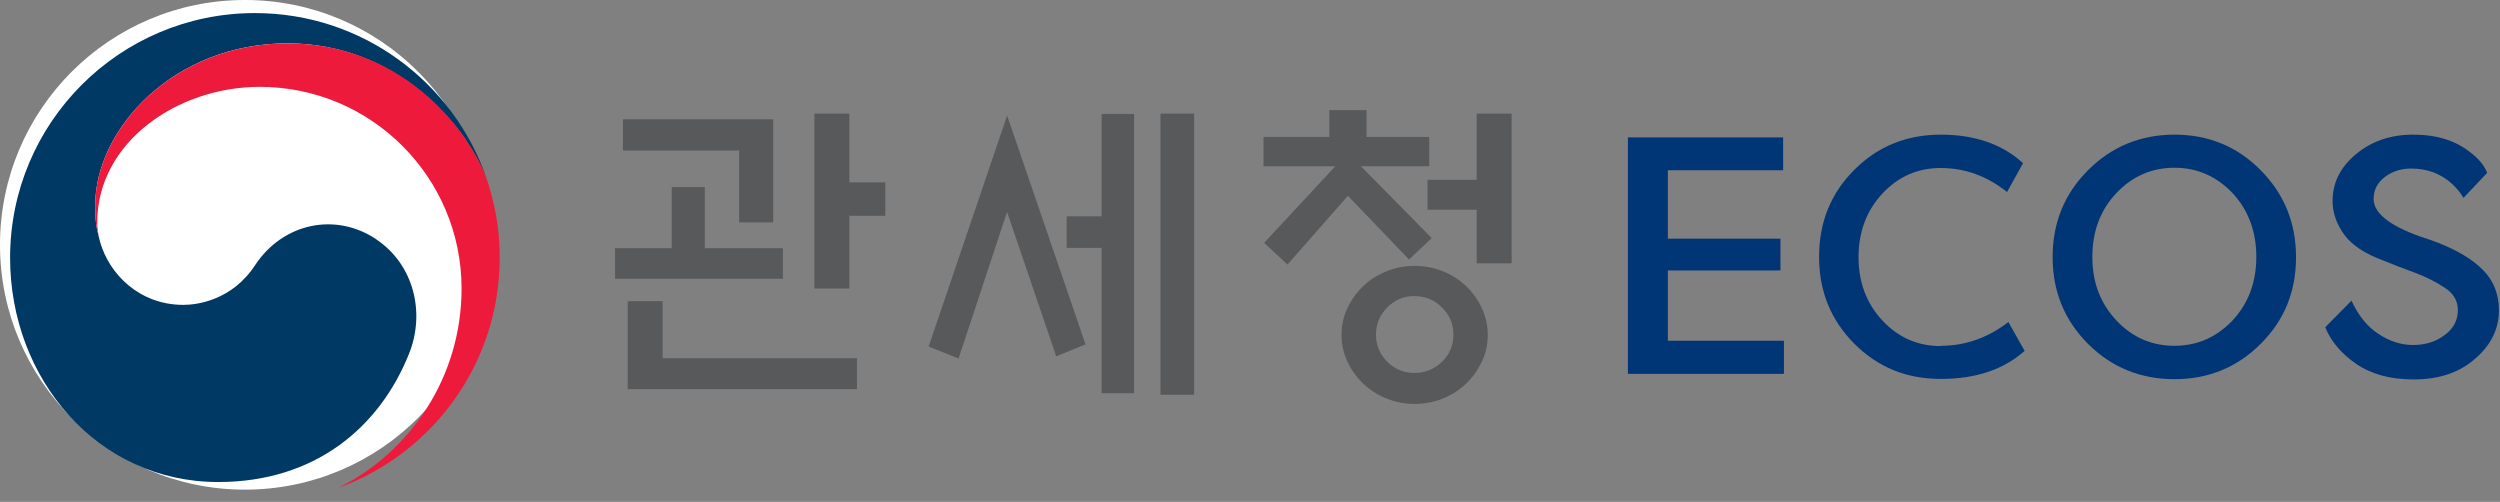 <svg width="817" height="164" viewBox="0 0 817 164" fill="none" xmlns="http://www.w3.org/2000/svg">
<rect x="0" y="0" width="817" height="164" fill="#808080" stroke="none"/>
<path d="M80.033 160.015C124.235 160.015 160.067 124.194 160.067 80.007C160.067 35.821 124.235 0 80.033 0C35.832 0 0 35.821 0 80.007C0 124.194 35.832 160.015 80.033 160.015Z" fill="white"/>
<path d="M123.166 78.333C109.69 69.164 92.409 72.904 83.346 86.689C75.77 98.206 64.344 99.63 59.914 99.63C45.498 99.63 35.621 89.49 32.694 78.99C32.663 78.881 32.648 78.803 32.616 78.693C32.585 78.568 32.553 78.459 32.522 78.333C31.38 73.952 31.098 71.871 31.098 67.208C31.098 42.109 56.846 14.163 93.959 14.163C131.071 14.163 153.689 43.079 159.293 59.149C159.199 58.868 159.105 58.586 159.011 58.304C148.211 26.869 118.408 4.273 83.299 4.273C39.128 4.273 3.299 40.075 3.299 84.248C3.299 123.727 31.787 157.526 71.294 157.526C102.802 157.526 123.98 139.859 133.701 115.528C139.023 102.211 135.25 86.564 123.151 78.349L123.166 78.333Z" fill="#003964"/>
<path d="M159.778 60.708C155.113 45.029 133.2 14.172 93.959 14.172C56.846 14.172 31.098 42.118 31.098 67.217C31.098 71.864 31.379 73.961 32.522 78.343C32.037 76.433 31.786 74.509 31.786 72.631C31.786 46.5 57.973 28.38 84.88 28.38C121.319 28.38 150.84 57.907 150.84 94.319C150.84 122.875 134.405 147.583 110.535 159.444C141.308 148.318 163.3 118.854 163.3 84.242C163.3 76.058 162.204 68.829 159.778 60.708Z" fill="#ED1A3B"/>
<path d="M255.852 81.111V91.096H201V81.111H219.516V61.142H230.325V81.111H255.852ZM241.56 72.678V49.201H203.584V38.992H252.683V72.678H241.56ZM216.55 98.427V117.069H280.053V127.166H205.135V98.427H216.572H216.55ZM277.581 94.289H266.143V37.125H277.581V59.59H289.311V70.519H277.581V94.311V94.289Z" fill="#58595B"/>
<path d="M329.128 37.755L354.745 112.526L345.172 116.439L329.105 69.26L313.263 117.159L303.488 113.246L329.128 37.755ZM360.003 37.237H370.609V128.493H360.003V80.999H348.588V70.699H360.003V37.215V37.237ZM379.238 37.125H390.249V129.01H379.238V37.125Z" fill="#58595B"/>
<path d="M412.924 54.328V44.748H434.429V36H446.585V44.748H467.079V54.328H444.743L467.888 77.805L460.473 84.798L440.496 63.997L420.744 86.462L413.126 79.356L436.384 54.328H412.924ZM486.202 109.445C486.202 112.526 485.573 115.427 484.292 118.148C483.011 120.846 481.326 123.252 479.191 125.299C477.056 127.368 474.539 128.987 471.618 130.201C468.697 131.393 465.596 132 462.293 132C458.989 132 455.978 131.393 453.035 130.201C450.091 129.009 447.552 127.368 445.417 125.299C443.282 123.23 441.597 120.846 440.316 118.148C439.058 115.427 438.406 112.526 438.406 109.445C438.406 106.364 439.035 103.463 440.316 100.742C441.597 98.021 443.282 95.637 445.417 93.569C447.552 91.5 450.091 89.88 453.035 88.689C455.978 87.474 459.079 86.89 462.293 86.89C465.506 86.89 468.697 87.497 471.618 88.689C474.539 89.88 477.056 91.522 479.191 93.569C481.326 95.637 483.011 98.021 484.292 100.742C485.55 103.463 486.202 106.342 486.202 109.445ZM474.989 109.332C474.989 105.892 473.73 102.946 471.236 100.472C468.742 97.999 465.731 96.762 462.225 96.762C458.72 96.762 455.843 97.999 453.372 100.472C450.9 102.946 449.664 105.914 449.664 109.332C449.664 112.751 450.9 115.809 453.372 118.238C455.843 120.666 458.787 121.881 462.225 121.881C465.663 121.881 468.719 120.666 471.236 118.238C473.753 115.786 474.989 112.818 474.989 109.332ZM482.584 86.058V68.54H466.517V58.758H482.584V37.124H493.999V86.058H482.584Z" fill="#58595B"/>
<path d="M582.903 122.179H532V44.906H582.728V55.646H545.054V77.998H581.851V88.388H545.054V111.352H582.99V122.092L582.903 122.179Z" fill="#003675"/>
<path d="M634.293 113.008C642.309 113.008 649.627 110.39 656.336 105.243L661.651 114.665C654.768 120.772 645.707 123.826 634.293 123.826C622.88 123.826 613.732 119.987 606.065 112.397C598.398 104.72 594.477 95.298 594.477 83.956C594.477 72.615 598.311 63.106 606.065 55.429C613.732 47.751 623.228 44 634.293 44C645.358 44 654.419 47.141 661.128 53.335L655.9 62.757C649.366 57.522 642.135 54.905 634.206 54.905C626.801 54.905 620.528 57.61 615.3 63.106C609.985 68.776 607.372 75.756 607.372 84.044C607.372 92.332 609.985 99.224 615.3 104.894C620.528 110.39 626.801 113.095 634.206 113.095L634.293 113.008Z" fill="#003675"/>
<path d="M710.616 44C721.681 44 731.09 47.839 738.757 55.603C746.424 63.28 750.345 72.79 750.345 84.044C750.345 95.298 746.511 104.72 738.757 112.397C731.09 120.074 721.681 123.913 710.616 123.913C699.551 123.913 690.054 120.074 682.387 112.397C674.72 104.72 670.799 95.298 670.799 84.044C670.799 72.79 674.633 63.367 682.387 55.603C690.054 47.926 699.551 44 710.616 44ZM710.616 113.008C717.934 113.008 724.207 110.303 729.522 104.807C734.749 99.224 737.363 92.244 737.363 83.956C737.363 75.668 734.749 68.602 729.522 63.019C724.207 57.522 717.934 54.818 710.616 54.818C703.297 54.818 696.937 57.522 691.709 63.019C686.395 68.602 683.781 75.581 683.781 83.956C683.781 92.332 686.395 99.136 691.709 104.807C696.937 110.303 703.21 113.008 710.616 113.008Z" fill="#003675"/>
<path d="M759.931 106.901L768.469 98.264C770.735 103.149 773.61 106.726 777.095 108.995C780.841 111.525 784.675 112.746 788.508 112.746C792.603 112.746 796.001 111.699 798.876 109.518C801.751 107.424 803.232 104.72 803.232 101.317C803.232 98.264 801.751 95.821 798.876 93.989C796.001 92.07 792.777 90.499 789.379 89.191C785.982 87.969 782.409 86.574 778.75 85.091C772.826 82.909 768.644 80.118 766.117 76.715C763.59 73.226 762.284 69.562 762.284 65.723C762.284 59.703 764.81 54.643 769.951 50.369C775.091 46.094 781.277 44 788.682 44C796.437 44 802.71 46.007 807.589 50.02C810.115 51.939 811.858 54.12 812.816 56.475L805.062 64.676C804.365 63.367 803.145 61.797 801.403 60.14C797.656 56.737 793.213 55.08 787.986 55.08C784.762 55.08 781.887 55.952 779.447 57.784C777.008 59.616 775.701 61.972 775.701 65.025C775.701 69.562 780.754 73.662 790.774 77.239C792.603 77.85 794.52 78.46 796.524 79.245C803.232 81.863 808.286 84.916 811.596 88.406C814.994 91.895 816.65 96.257 816.65 101.405C816.65 107.511 814.036 112.833 808.808 117.282C803.668 121.819 796.959 124 788.77 124C781.277 124 775.004 122.342 770.038 118.94C765.246 115.625 761.848 111.699 759.931 107.075V106.901Z" fill="#003675"/>
</svg>
